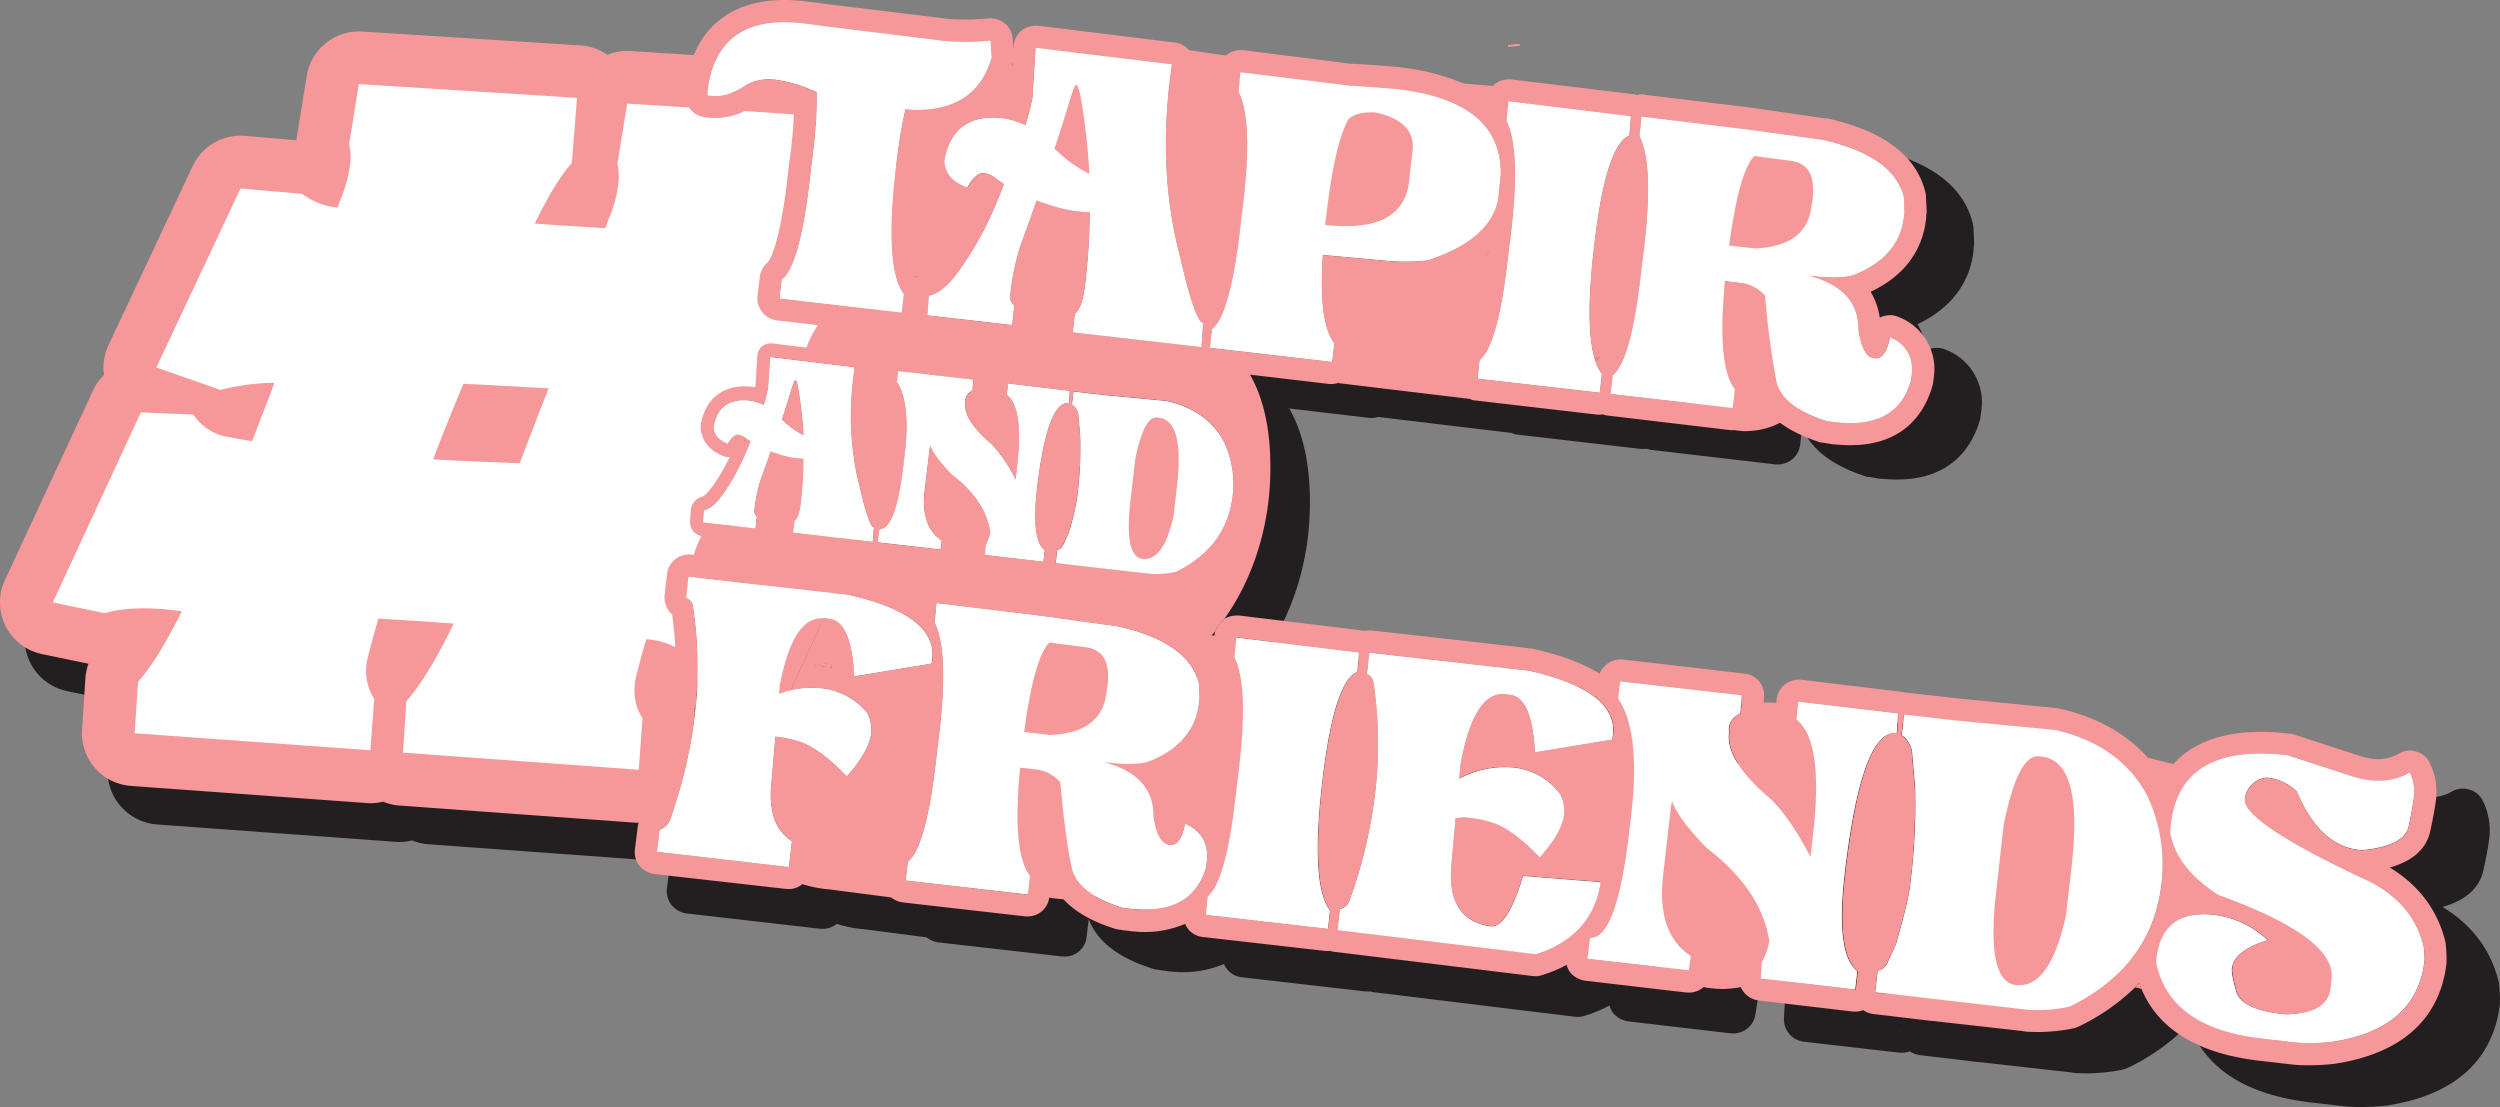 <svg xmlns="http://www.w3.org/2000/svg" viewBox="0 0 653.1 289.23"><rect x="0" y="0" width="653.1" height="289.23" fill="#808080" stroke="none"/><defs><style>.cls-1{fill:#231f20;}.cls-2{fill:#fff;}.cls-3{fill:#f69799;}</style></defs><g id="Layer_2" data-name="Layer 2"><g id="Layer_1-2" data-name="Layer 1"><path class="cls-1" d="M653.07,262.33a35.39,35.39,0,0,0-.19-5,2.34,2.34,0,0,0-.11-.78c-2-8.27-6.9-14.91-14.69-19.62,6.15-1.75,9.77-5,10.73-9.79.83-3.78,1.24-6.26,1.43-7.73a17.21,17.21,0,0,0-1.68-10.3,5.4,5.4,0,0,0-3.48-2.83,5.27,5.27,0,0,0-1.23-.25,5.64,5.64,0,0,0-3.26.71,10.83,10.83,0,0,1-6.29,1.5l-.47,0a21.73,21.73,0,0,1-3.62-.81l-17.37-5.64a5.79,5.79,0,0,0-1.15-.26c-1.1-.08-2.1-.23-3.19-.31-14.33-1-22.68,2.9-27.62,8.32a21.25,21.25,0,0,1-2.3-.54c-1.47-.35-3-.77-4.46-1.13-5.72-6.43-13.55-10.75-23.33-13-.23,0-.47-.12-.7-.14l-26.67-2.55-13-1.49-.31,0h-.16a5.24,5.24,0,0,0-1.15-.24l-26.33-3.17-.22,0a5.9,5.9,0,0,0-6.27,5.26l-.06.86c-1.15-.09-2.25-.09-3.34-.09l.09-1.41a5.74,5.74,0,0,0-5.19-6.24L435.39,182l-.24,0a5.86,5.86,0,0,0-5.9,3.8c-4.28-2.65-10.14-4.89-17.38-6.51a1.86,1.86,0,0,0-.69-.12l-1.33-.18c-3.18-.39-16.84-1.93-40.85-4.61l-.23,0a6.17,6.17,0,0,0-1.65.11c-.31,0-.53-.11-.85-.14L334,170.37l-.32,0a6.48,6.48,0,0,0-3.67.91c7.49-10.41,11.49-23.51,12.1-36.07.44-9.44-.5-20.08-5.3-28.5l21,2.47.23,0a5,5,0,0,0,2-.26q17.36,2.1,34.85,4.18h.07a2.74,2.74,0,0,0,1.39.43l32.3,3.75h.22a7.38,7.38,0,0,0,1.35-.05,4,4,0,0,0,1.3.32l32.29,3.77.24,0a5.9,5.9,0,0,0,6.24-5.18l.49-4.67c2.09,5.71,7.73,10.12,16.68,13a3.3,3.3,0,0,0,.94.15c.92.14,1.77.29,2.54.42l1.86.13c17.21,1.26,22.68-9.22,24.47-15.59a2.53,2.53,0,0,0,.14-.85l.18-1.33a14.75,14.75,0,0,0-9.17-16,5.38,5.38,0,0,0-1.92-.51,6.08,6.08,0,0,0-3.17.62,18.51,18.51,0,0,0-2.41-6.82c10.78-5.1,14-13.1,14.63-19.15l.09-1.33a4.08,4.08,0,0,0,.08-.93l-.19-3.92a6.2,6.2,0,0,0-.23-1.28c-2.51-9.58-11.19-16-25.9-19.26l-.49,0L468.79,36,441,32.69c-.08-.09-.16-.1-.31-.09a3.75,3.75,0,0,0-1.65.19,3.35,3.35,0,0,0-.86-.24l-32.36-3.9-.32,0a5.8,5.8,0,0,0-4.08,1.27,2.27,2.27,0,0,0-.43.45c-2.56-.19-5.13-.38-7.7-.65l-.07-.08-.16,0c-.07.07-.07.07-.07,0a59.89,59.89,0,0,0-16.53-4.18c-1.23-.18-3.19-.32-6-.52-1.95-.14-4.28-.32-7.1-.44L335,20.9l-.22,0a5.94,5.94,0,0,0-4.16,1.28c-.1.06-.1.06-.11.14-2.86-.36-5.64-.79-8.51-1.25-.46,0-.94-.13-1.32-.16a5.49,5.49,0,0,0-3.76-2l-36-4.43-.31,0a5.89,5.89,0,0,0-6.27,5.5l-.07.86-.17-2.9a5.82,5.82,0,0,0-2.05-4,6.31,6.31,0,0,0-3.35-1.34,3.7,3.7,0,0,0-.94,0,64.76,64.76,0,0,1-10,.2,7.48,7.48,0,0,1-1.24-.17,15.17,15.17,0,0,1-1.94-.22l-30-3.67c-1.53-.26-3.17-.46-4.57-.64-1.08-.17-2-.23-2.88-.29l-.92-.06C203.1,7,194,12.09,189.81,22.2l-16.75-1.07a14,14,0,0,0-6.12,1,13.86,13.86,0,0,0-7-2.49h-.12L102.16,16A14,14,0,0,0,87.5,27.66L84.94,43.43a9.59,9.59,0,0,0-.15,1.3L71.17,43.56l-.18,0a14,14,0,0,0-13.64,8L35.09,98.88a13.9,13.9,0,0,0-1.18,7.84,13.44,13.44,0,0,0-2.86,4.06L7.71,161a14,14,0,0,0,9.81,19.55l12.25,2.54A13.69,13.69,0,0,0,29,187l-.89,13.61A14,14,0,0,0,41,215.38l62.33,4.54a13.52,13.52,0,0,0,4.33-.37,13.75,13.75,0,0,0,4.25,1l62.31,4.53c.35,0,.7,0,1,0a5.57,5.57,0,0,0-.25,1.16l-.74,5.82a5.89,5.89,0,0,0,1.17,4.32,6.12,6.12,0,0,0,4,2.25l34.85,4h.24a5.6,5.6,0,0,0,4.08-1.28,30.79,30.79,0,0,0,7.11,1.39l16.36,2.13a6.67,6.67,0,0,0,3.11,1.32l32.23,3.67.31,0a5.7,5.7,0,0,0,6.17-5.1l.57-4.66c2.09,5.72,7.65,10.12,16.68,12.95a3.55,3.55,0,0,0,.92.23c.93.15,1.78.28,2.56.34a11.93,11.93,0,0,0,1.77.21,27.37,27.37,0,0,0,13.39-2,5.66,5.66,0,0,0,4.68,3.47L356.66,259l.3,0a4.51,4.51,0,0,0,1,0h.06a4.77,4.77,0,0,0,1.17.24l1.62.2,50.84,6.2.23,0a5.17,5.17,0,0,0,2.21-.31,33.37,33.37,0,0,0,6.38-2.67,5.83,5.83,0,0,0,.95,2,6.33,6.33,0,0,0,4,2.17l26.7,3.12.32,0a5.82,5.82,0,0,0,6.16-5l.58-3.72a6,6,0,0,0-2.63-5.82,8.56,8.56,0,0,1-2.84-2.8c4.46,0,8.92.11,13.38.12a21.2,21.2,0,0,1,1.06,3.6,12.78,12.78,0,0,1-1.31,3.11,4.83,4.83,0,0,0-.57,2.4l-.23,4.2a5.87,5.87,0,0,0,5.19,6.09L496.11,275l.32,0a5,5,0,0,0,2.44-.38,6,6,0,0,0,2.51,1l15.22,1.81.78.06,23.68,2.66a8.43,8.43,0,0,0,1.33.18,47.47,47.47,0,0,0,12.19-.92,7.75,7.75,0,0,0,1.45-.52,56.29,56.29,0,0,0,14.75-10.28c.35-.37.77-.73,1.12-1.17a6.81,6.81,0,0,0,.58,1.61c4.47,10.66,15,17.05,31.12,18.94l9.46,1.08.86.06a60.47,60.47,0,0,0,9.58-.32C645.83,285.44,651.85,272.57,653.07,262.33ZM399.16,75.14l.14-.79a1.85,1.85,0,0,0,.7.13A3,3,0,0,1,399.16,75.14ZM274.23,24.48a5.06,5.06,0,0,1-.21.6l0-.62ZM248.75,80.9h0l-.09.21s-.05,0-.08,0a3.81,3.81,0,0,1-.54-.28,1.19,1.19,0,0,1,.49,0l.29,0h.1Zm34.53,154.67a4.84,4.84,0,0,1-.47-.89c.09-.22.26-.37.34-.61a13.7,13.7,0,0,0,.28,1.66C283.35,235.73,283.36,235.67,283.28,235.57Zm43.36-60a6.08,6.08,0,0,0,1-1.1,6,6,0,0,0-.24,1.16v.08C327.19,175.67,326.88,175.56,326.64,175.54Zm1-1.16a5.64,5.64,0,0,1,1.93-2.77c.08-.07.24-.13.33-.29A19.15,19.15,0,0,1,327.66,174.38Zm168.25,94.75.38,0v.08C496.13,269.24,496,269.23,495.91,269.13Z"/><path class="cls-2" d="M222.82,122a7.3,7.3,0,0,0-1.61-2.08,6.77,6.77,0,0,0,1.81-.45,73,73,0,0,1-.78-10.25v0a87,87,0,0,1,.57-10.08c.11-.88.23-1.94.39-3.19l-22-2.68-.51,8.07a42.38,42.38,0,0,1-1.16,4.44,12.82,12.82,0,0,0-3.77-1.15q-8-.8-9.32,6.87a4,4,0,0,0,1,2.65,4.5,4.5,0,0,0,1,.87l.2.13a8.51,8.51,0,0,0,1.45.71c1-1.67,1.91-2.45,2.83-2.35a4,4,0,0,1,1.82.83l.05,0c.09-.25.19-.49.3-.73l2.44.43a4.82,4.82,0,0,0,.75.1,6.77,6.77,0,0,0,1.68-.08,5,5,0,0,1,.71-.07l.1,0a1.76,1.76,0,0,1,.34.38l.31.42-.29-.06a5.11,5.11,0,0,0-.93-.14,7.23,7.23,0,0,0-2.27.2,13.92,13.92,0,0,1-2,.37l.1.06c-.19.48-.37,1-.56,1.45s-.33.81-.5,1.2c-.39.94-.79,1.87-1.23,2.76-.24.53-.5,1-.78,1.57a50.46,50.46,0,0,1-4.76,7.74c-1.56,2-3,3.08-4.34,3.32l-.23,3.15,13.67,1.58.32-3.15a1.78,1.78,0,0,1-.61-1.82l.06-.37a37.79,37.79,0,0,1,1.64-7.61c.44-1.25.87-2.42,1.26-3.51.15-.44.3-.85.46-1.26s.3-.86.43-1.26l.41-1.17a17.68,17.68,0,0,0,1.7.6,22,22,0,0,0,5,1.16,13.46,13.46,0,0,0,1.89.13c0,.55,0,1.11,0,1.65,0,.23,0,.46,0,.69q0,.78-.06,1.56c-.08,2.13-.25,4.23-.48,6.31,0,.43-.07.84-.11,1.23q-.48,4.08-1.7,4.92l-.35,3,2.86.32,7.19.84L222.93,128A6.93,6.93,0,0,0,222.82,122Zm-18.56-12.48c.14-.41.28-.82.41-1.22q.95-2.88,1.66-5.22c.75-2.59,1.25-3.89,1.48-3.87s.35.64.66,1.85c.59,3.56,1,6.88,1.26,10,.07.88.14,1.74.18,2.58A21.31,21.31,0,0,1,204.26,109.56Zm-.53,43.77q-9.37-1-23.81-2.68l-.63,5.48A3.25,3.25,0,0,1,181,158a104.14,104.14,0,0,1,1.22,13.19c.06,2.33,0,4.68,0,7l10.95,2.13c.26.05.54.08.82.11a6.91,6.91,0,0,0,6.76-4l10.22-22.29C208.86,153.92,206.45,153.64,203.73,153.33ZM234.64,97l-.35,2.73,0,0,1.25-2.67Zm4.93-24.67-.29,0a1.1,1.1,0,0,0-.47,0,3.23,3.23,0,0,0,.53.27s0,0,.08,0l.08-.2h0l.15-.11ZM185.21,21.53c-.12.55-.21,1.12-.29,1.7l-.07.66,0,1a7.71,7.71,0,0,0,.86.14c2.94.35,6-.63,9.28-2.88ZM235.67,80.6v0l.45-3.82q-3.33-4.33-3.22-17c0-2.22.13-4.63.31-7.23l-.5-.19a6.4,6.4,0,0,0-1.87-.41,6.91,6.91,0,0,0-2.58.31,39.88,39.88,0,0,1-4.55,1.12c.33-.42.64-.8,1-1.17a6.8,6.8,0,0,0,1.69-4l1.34-17a6.89,6.89,0,0,0-6.36-7.42l-10-.62c.64.25,1.3.53,2,.83,0,1.83,0,3.88-.1,6.19-.15,2.77-.42,5.86-.82,9.32-.15,1.26-.31,2.56-.49,3.9l-.37,3.19Q209,69.37,204.22,73.09L203.66,78l31.56,3.63.34,0Zm6.94-3.31-.36,5.09.19,0,3-6.34A7.47,7.47,0,0,1,242.61,77.29Z"/><path class="cls-3" d="M195.41,114.81l-.57-.42c-.13.33-.26.65-.41,1,.57,0,1.08-.07,1.59-.14C195.84,115.12,195.64,115,195.41,114.81Zm-14.82,87.33,1-13.43a11.76,11.76,0,0,0,0-2.14A127,127,0,0,1,176,211.43,13.73,13.73,0,0,0,180.59,202.14ZM235.67,80.6l-.45,1,.34,0Zm-11.11,46.49a61.67,61.67,0,0,1-1.54-7.58,73,73,0,0,1-.78-10.25l-1.78,3.84-10.73-2c.07.88.14,1.74.18,2.58a21.31,21.31,0,0,1-5.65-4.07c.14-.41.28-.82.41-1.22a6.81,6.81,0,0,0-3.45-1.17,10.57,10.57,0,0,0-2.39.14q-4.8-.89-8-1.32l-.66,1.55-2.68,6.62a4.5,4.5,0,0,0,1,.87l.2.13a8.51,8.51,0,0,0,1.45.71c1-1.67,1.91-2.45,2.83-2.35a4,4,0,0,1,1.82.83l.05,0c-.13.33-.26.65-.41,1,.57,0,1.08-.07,1.59-.14l.1.06c-.19.48-.37,1-.56,1.45s-.33.81-.5,1.2c-.39.94-.79,1.87-1.23,2.76-.24.53-.5,1-.78,1.57a24.42,24.42,0,0,0,6.69-.73l.32.06c.15-.44.3-.85.46-1.26s.3-.86.43-1.26l.41-1.17a17.68,17.68,0,0,0,1.7.6,22,22,0,0,0,5,1.16,13.46,13.46,0,0,0,1.89.13c0,.55,0,1.11,0,1.65,0,.23,0,.46,0,.69q0,.78-.06,1.56l6.8,1.45-6.58,14.36,7.19.84,7.21.82,2.48-5.4A68.26,68.26,0,0,1,224.56,127.09Zm-13.63,27c-2.07-.22-4.48-.5-7.2-.81l-9.29,20.22-12.23-2.38c.06,2.33,0,4.68,0,7s-.26,4.61-.49,6.92l10.12,2a15.71,15.71,0,0,0,1.64.22,13.81,13.81,0,0,0,13-6.94c.19-.34.39-.71.55-1.07l8.18-17.8,3-6.54Zm24.64-57.07-.93-.11-.35,2.73,0,0h0q2.43,3.7,2.55,10.82l5.94-12.69Zm4-24.78-.06.11.15-.11ZM257,60.2a83.71,83.71,0,0,1-7.31,11.7,19.55,19.55,0,0,1-4.22,4.17,7.47,7.47,0,0,1-2.81,1.22l-.36,5.09.19,0,7.23.82,6.41-13.7A13.81,13.81,0,0,0,257,60.2Zm-23.74-7.65q.22-3.31.63-7c-.11,0-.23-.06-.34-.09l1.08-13.63a13.81,13.81,0,0,0-12.74-14.84.33.33,0,0,0-.14,0l-34.21-2.17a22.59,22.59,0,0,0-2.28,6.76c-.12.55-.21,1.12-.29,1.7l-.07.66,0,1a7.71,7.71,0,0,0,.86.14c2.94.35,6-.63,9.28-2.88h0a12,12,0,0,1,7.79-1.33,34,34,0,0,1,8.61,2.39h0c.64.25,1.3.53,2,.83,0,1.83,0,3.88-.1,6.19l7.57.48-1.35,17c-2.67,3-5.56,7.67-8.68,13.85q12-.33,19.53-2.69l2.56,1C232.92,57.56,233,55.15,233.21,52.55Zm-37.8,62.26-.57-.42c-.13.33-.26.65-.41,1,.57,0,1.08-.07,1.59-.14C195.84,115.12,195.64,115,195.41,114.81Zm0,0-.57-.42c-.13.33-.26.65-.41,1,.57,0,1.08-.07,1.59-.14C195.84,115.12,195.64,115,195.41,114.81Z"/><path class="cls-3" d="M639.12,251.71a34.55,34.55,0,0,0-.19-4.9,2.55,2.55,0,0,0-.1-.77c-2-8.18-6.83-14.74-14.52-19.4,6.07-1.73,9.64-4.94,10.6-9.67.82-3.73,1.22-6.19,1.41-7.64a17,17,0,0,0-1.66-10.19,5.38,5.38,0,0,0-3.44-2.79,6.35,6.35,0,0,0-1.21-.25,5.54,5.54,0,0,0-3.22.7,10.62,10.62,0,0,1-6.22,1.49l-.47,0a21.14,21.14,0,0,1-3.57-.8l-17.16-5.58a5.92,5.92,0,0,0-1.15-.25c-1.08-.07-2.07-.23-3.15-.31-14.16-1-22.42,2.87-27.3,8.23-.76-.13-1.51-.33-2.28-.54-1.44-.35-3-.76-4.4-1.11-5.65-6.36-13.39-10.63-23.05-12.81-.24,0-.47-.12-.7-.13L511,182.41l-12.88-1.47-.3,0h-.17a4.57,4.57,0,0,0-1.13-.24l-26-3.13-.23,0a5.79,5.79,0,0,0-6.18,5.2l-.06.84c-1.15-.08-2.23-.08-3.31-.09l.1-1.39a5.68,5.68,0,0,0-5.13-6.16L424,172.29l-.24,0A5.83,5.83,0,0,0,417.9,176c-4.22-2.63-10-4.84-17.17-6.44a2.08,2.08,0,0,0-.68-.12l-1.31-.17c-3.15-.39-16.65-1.92-40.37-4.57h-.23a6.09,6.09,0,0,0-1.64.1c-.3,0-.53-.11-.84-.13l-31.9-3.87-.31,0a6.32,6.32,0,0,0-3.62.89c7.39-10.29,11.35-23.24,11.95-35.65.44-9.33-.48-19.84-5.23-28.17l20.72,2.45.23,0a5.07,5.07,0,0,0,1.95-.26q17.16,2.08,34.45,4.14H384a2.82,2.82,0,0,0,1.37.41l31.92,3.71.22,0a8,8,0,0,0,1.33-.06,3.76,3.76,0,0,0,1.29.32L452,112.36h.23a5.83,5.83,0,0,0,6.17-5.12l.49-4.61c2.07,5.65,7.63,10,16.48,12.88a3.6,3.6,0,0,0,.92.14l2.52.42,1.84.13c17,1.24,22.41-9.11,24.18-15.41A2.81,2.81,0,0,0,505,100l.17-1.31a14.58,14.58,0,0,0-9.07-15.83,5.66,5.66,0,0,0-1.89-.51,6.17,6.17,0,0,0-3.14.62,18.36,18.36,0,0,0-2.38-6.75c10.66-5,13.79-12.94,14.46-18.91l.09-1.32a3.51,3.51,0,0,0,.08-.92l-.19-3.88a5.62,5.62,0,0,0-.22-1.26c-2.48-9.46-11.07-15.82-25.61-19l-.47,0L457,28.06l-27.45-3.31a.41.41,0,0,0-.31-.1,4,4,0,0,0-1.63.19,3.76,3.76,0,0,0-.84-.23l-32-3.86-.32,0a5.74,5.74,0,0,0-4,1.25,3,3,0,0,0-.43.44c-2.53-.19-5.07-.37-7.6-.64l-.07-.08-.16,0c-.07.08-.07.08-.07,0a59.06,59.06,0,0,0-16.34-4.13c-1.22-.17-3.14-.31-5.92-.51-1.92-.14-4.23-.31-7-.43L324.75,13.1l-.22,0a5.94,5.94,0,0,0-4.12,1.26c-.08.06-.08.06-.09.14-2.83-.36-5.59-.79-8.42-1.23-.46,0-.93-.14-1.3-.17a5.52,5.52,0,0,0-3.73-2L271.28,6.73l-.3,0A6.06,6.06,0,0,0,266.85,8a6,6,0,0,0-2.07,4.1l-.07.85-.17-2.88a5.75,5.75,0,0,0-2-3.94,6.25,6.25,0,0,0-3.31-1.33,4.13,4.13,0,0,0-.93,0,63.21,63.21,0,0,1-9.92.2,8.48,8.48,0,0,1-1.23-.16,14.93,14.93,0,0,1-1.91-.22L215.52,1C214,.79,212.39.59,211,.42c-1.08-.16-2-.23-2.85-.28l-.92-.08c-12.85-.68-21.85,4.33-26,14.32l-16.56-1.06a13.71,13.71,0,0,0-6,1,13.84,13.84,0,0,0-6.92-2.46h-.12l-57-3.62A13.79,13.79,0,0,0,80.15,19.77L77.61,35.36a11.33,11.33,0,0,0-.15,1.29L64,35.49l-.18,0a13.81,13.81,0,0,0-13.49,7.9l-22,46.8a13.82,13.82,0,0,0-1.16,7.75,13.38,13.38,0,0,0-2.83,4L1.28,151.56A13.8,13.8,0,0,0,11,170.88l12.11,2.51a13.76,13.76,0,0,0-.8,3.83l-.88,13.45a13.79,13.79,0,0,0,12.76,14.64l61.6,4.48a13.24,13.24,0,0,0,4.28-.36,13.64,13.64,0,0,0,4.2,1l61.58,4.48c.35,0,.69.05,1,0a4.91,4.91,0,0,0-.25,1.15l-.73,5.76A5.87,5.87,0,0,0,167,226.1a6.07,6.07,0,0,0,3.94,2.23l34.45,3.9h.24a5.54,5.54,0,0,0,4-1.26,30.52,30.52,0,0,0,7,1.37l16.16,2.1a6.5,6.5,0,0,0,3.08,1.31l31.85,3.63.31,0a5.64,5.64,0,0,0,6.09-5l.57-4.6c2.07,5.65,7.55,10,16.48,12.81a4,4,0,0,0,.91.22c.92.15,1.77.28,2.54.33a12.6,12.6,0,0,0,1.75.21,26.9,26.9,0,0,0,13.23-2,5.57,5.57,0,0,0,4.62,3.43l31.84,3.63.31,0a3.83,3.83,0,0,0,1,0h.06a6,6,0,0,0,1.15.24l1.61.2L400.55,255l.23,0a5.09,5.09,0,0,0,2.19-.3,34.13,34.13,0,0,0,6.3-2.64,5.93,5.93,0,0,0,.94,2,6.27,6.27,0,0,0,3.94,2.14l26.4,3.09.31,0a5.75,5.75,0,0,0,6.09-5l.57-3.68a5.9,5.9,0,0,0-2.59-5.75,8.32,8.32,0,0,1-2.82-2.76c4.41,0,8.82.1,13.22.11a21.45,21.45,0,0,1,1.06,3.56,12.64,12.64,0,0,1-1.3,3.07,5,5,0,0,0-.57,2.37l-.23,4.15a5.84,5.84,0,0,0,5.14,6L484,264.25l.31,0a5,5,0,0,0,2.42-.37,6,6,0,0,0,2.48,1l15,1.78.77.06,23.41,2.63a8.24,8.24,0,0,0,1.3.18,46.78,46.78,0,0,0,12.06-.9,8.63,8.63,0,0,0,1.43-.53,55.77,55.77,0,0,0,14.59-10.15c.33-.36.75-.72,1.1-1.16a6.42,6.42,0,0,0,.57,1.58c4.42,10.55,14.79,16.87,30.75,18.73l9.36,1.07.85.06a59,59,0,0,0,9.46-.32C632,274.55,637.92,261.83,639.12,251.71ZM319.41,162.05c.08-.07.24-.13.33-.29a19.26,19.26,0,0,1-2.23,3A5.45,5.45,0,0,1,319.41,162.05Zm-1.91,2.8a6.58,6.58,0,0,0-.23,1.14v.08c-.22,0-.53-.12-.76-.13A6.6,6.6,0,0,0,317.5,164.85ZM322.06,129l-.06.47q-1.53,13.35-14.84,19.9a23.87,23.87,0,0,1-7.17.45l-14.91-1.72v0l-9.29-1.09.39-3.4a2.39,2.39,0,0,0,1.66-1.49l1.33-2.95a69.51,69.51,0,0,0,2.23-9.25,101.77,101.77,0,0,0,.79-16.12c-.22-2.35-.38-4.29-.51-5.82a3.89,3.89,0,0,0-1.64-2.39l.39-3.35,8,.92,16.31,1.56c7,1.56,11.93,5,14.88,10.49A25.75,25.75,0,0,1,322.06,129Zm-63.36,9.88q-1.26-8.28-10.16-15.09c-3.07-3.18-4.9-5.67-5.53-7.51l-.15.66-1.36,11.86q-.84,9,4.55,12.48l-.35,2.29-16.36-1.88.42-3.38q4.37.18,6.36-17.36l.32-2.77a57.45,57.45,0,0,0,.43-7.64h0q-.12-7.12-2.55-10.82h0l0,0,.35-2.73.93.11,7.24.81,11.43,1.3-.21,2.88a3.12,3.12,0,0,0-1.88,2.33,3.69,3.69,0,0,0,0,.74l0,.2Q251.62,109.8,259,116a38.54,38.54,0,0,1,6.34,9.29l.42-3.72q1.71-15-2.69-18.45l.31-2.93,16.07,1.91-.2,3.16q-5.7-.66-8.41,22.92c-1,8.55-.29,13.74,2.08,15.57l-.34,2.94L257.34,145l.13-2.59A11.12,11.12,0,0,0,258.7,138.92Zm-49.44-7.68c0-.39.07-.8.11-1.23.23-2.08.4-4.18.48-6.31q0-.78.06-1.56c0-.23,0-.46,0-.69,0-.54,0-1.1,0-1.65a13.46,13.46,0,0,1-1.89-.13,22,22,0,0,1-5-1.16,17.68,17.68,0,0,1-1.7-.6l-.41,1.17c-.13.4-.29.82-.43,1.26s-.31.82-.46,1.26c-.39,1.09-.82,2.26-1.26,3.51a37.79,37.79,0,0,0-1.64,7.61l-.06.37a1.78,1.78,0,0,0,.61,1.82l-.32,3.15-13.67-1.58.23-3.15c1.34-.24,2.78-1.35,4.34-3.32a50.46,50.46,0,0,0,4.76-7.74c.28-.52.54-1,.78-1.57.44-.89.84-1.82,1.23-2.76.17-.39.34-.79.5-1.2s.37-1,.56-1.45l-.1-.06c-.51.07-1,.11-1.59.14.15-.33.28-.65.41-1l-.05,0a4,4,0,0,0-1.82-.83c-.92-.1-1.86.68-2.83,2.35a8.51,8.51,0,0,1-1.45-.71l-.2-.13a4.5,4.5,0,0,1-1-.87,4,4,0,0,1-1-2.65q1.36-7.67,9.32-6.87a12.82,12.82,0,0,1,3.77,1.15,42.38,42.38,0,0,0,1.16-4.44l.51-8.07,22,2.68c-.16,1.25-.28,2.31-.39,3.19a87,87,0,0,0-.57,10.08v0a73,73,0,0,0,.78,10.25,61.67,61.67,0,0,0,1.54,7.58,68.26,68.26,0,0,0,2.39,8.68q.75,1.89,1.32,1.95l-.29,3.86-3.51-.41-7.21-.82-7.19-.84-2.86-.32.35-3Q208.78,135.32,209.26,131.24Zm-24.63-9.94,1.45-3.61a11.77,11.77,0,0,0,2.82,1.52,4.29,4.29,0,0,0,1,.22,1.85,1.85,0,0,0,.62,0c-.45.9-.9,1.77-1.37,2.62C187.71,121.86,186.21,121.62,184.63,121.3Zm54.18-49a1.1,1.1,0,0,1,.47,0l.29,0h.09l-.15.11h0l-.08.2s-.06,0-.08,0A3.23,3.23,0,0,1,238.81,72.31ZM388.17,66.7l.14-.78a1.77,1.77,0,0,0,.69.13A3.1,3.1,0,0,1,388.17,66.7Zm68.05-32.91L476,36.52q18.47,4,21.31,14.89l.19,3.93-.15,1.3q-1.17,10.23-12.59,15c-2.17.92-5.88,1.09-11.12.48L472.54,72q13.08,3.47,12.93,14.14c.68,4.71,2.06,7.21,4.16,7.48l.12,0c1.93.22,3.26-1.62,4-5.55Q500.21,91,499.4,98l-.14,1.27q-3.54,12.89-19.75,11l-2.32-.31c-7.77-2.51-12.12-6-13.1-10.41a206.36,206.36,0,0,1-2.95-22.31A9.68,9.68,0,0,0,455,73.93l-4.31-.49q-2.18,22.1,2.57,28.29l-.55,4.85-31.9-3.68.56-4.84q4.74-3.75,7.36-26.46l.36-3.2c.2-1.41.38-2.75.52-4.08Q432,42.89,428.33,35.6l.51-5.14ZM426,30.36h0l0,.55-.36,4.45Q419.47,38,416.4,64.49q-2.34,20.55.16,29.19a10.4,10.4,0,0,0,1.32-.29l-.17.13a2.41,2.41,0,0,1-.24.21c-.07.08-.16.15-.23.23a4.31,4.31,0,0,0-.43.5,10.91,10.91,0,0,0,1.65,3.26l-.55,4.86L386,98.91l.55-4.85q4.76-3.74,7.38-26.47l.35-3.18c.2-1.42.38-2.77.52-4.09q2.46-21.42-1.25-28.73l.51-5.13Zm-73.59-8c6.42.41,10.62.73,12.63.95q27.18,3.14,27,22.23l-.76,6.61Q389.13,62.69,373,68a52.93,52.93,0,0,1-10.3.18l-17.13-1.56q-1.2,17.65,3,23.1L348,94.54l-31.88-3.67.55-4.85q4.75-3.73,7.37-26.47l.36-3.19c.2-1.37.36-2.72.52-4q2.4-21-1.3-28.33l.49-5.13Zm-87.75-5.72a3.59,3.59,0,0,1-.21.59l0-.61Zm-2.9,14.24a21.06,21.06,0,0,1,6.12,1.84,67.35,67.35,0,0,0,1.85-7.16l.82-13.06,35.57,4.32c-.27,2-.49,3.75-.65,5.16q-2.78,24.21,2.82,45.2,3.82,17,6,17.22l-.44,6.22-33.6-3.86.56-4.89c1.32-.92,2.24-3.56,2.73-8,.08-.63.14-1.3.19-2a146.46,146.46,0,0,0,.94-16.5,25.75,25.75,0,0,1-3.06-.21,37.06,37.06,0,0,1-8.07-1.9,27.94,27.94,0,0,1-2.77-.95Q269.08,57.2,266.63,64A63,63,0,0,0,264,76.28l-.06.63a2.86,2.86,0,0,0,1,2.94l-.54,5.07-14.68-1.69-7.23-.82-.19,0,.36-5.09a7.47,7.47,0,0,0,2.81-1.22,19.55,19.55,0,0,0,4.22-4.17A83.71,83.71,0,0,0,257,60.2a108.6,108.6,0,0,0,5.36-12.11c-.54-.34-1.26-.83-2.15-1.52a6.52,6.52,0,0,0-2.93-1.34c-1.51-.17-3,1.1-4.58,3.79-3.88-1.47-5.85-3.82-5.94-7C248.19,33.71,253.2,30,261.79,30.87Zm-74.3-16.1q5.17-9.69,19.45-8.91c1,0,2.11.15,3.42.3s2.82.36,4.49.61l29.49,3.62c.71.1,1.43.21,2.15.29a63,63,0,0,0,12.25-.09L259.1,15Q255,29.13,238.56,28.61l-2-.18A137.06,137.06,0,0,0,234,44c-.07.52-.12,1-.18,1.53q-.41,3.73-.63,7c-.18,2.6-.29,5-.31,7.23q-.12,12.63,3.22,17l-.45,3.82v0l-.11,1-.34,0L203.66,78l.56-4.86q4.75-3.72,7.37-26.46l.37-3.19c.18-1.34.34-2.64.49-3.9.4-3.46.67-6.55.82-9.32.12-2.31.15-4.36.1-6.19-.69-.3-1.35-.58-2-.83h0a34,34,0,0,0-8.61-2.39A12,12,0,0,0,195,22.14h0c-3.26,2.25-6.34,3.23-9.28,2.88a7.71,7.71,0,0,1-.86-.14l0-1,.07-.66c.08-.58.17-1.15.29-1.7A22.59,22.59,0,0,1,187.49,14.77Zm29.25,146.9-1.25-.14-.33,0L207,179.3c-.16.36-.36.73-.55,1.07a23,23,0,0,1,8.37-.53,18,18,0,0,1,11.74,6.39,9.21,9.21,0,0,1,1,5.41q-.54,4.62-6.33,11.15-6.47-6.79-11.55-8.8a28.3,28.3,0,0,0-6-1.46l-1.12-.13-1,11.77q-1.31,11.36,5.32,15.58l-.79,6.74-34.45-4,.71-5.75a4.32,4.32,0,0,0,2.75-2.59c.32-.92.63-1.84.92-2.74v0a127,127,0,0,0,5.53-24.86l0-.1a11.55,11.55,0,0,0-.2-1.42l.35.06c.23-2.31.39-4.63.49-6.92s.09-4.69,0-7A104.14,104.14,0,0,0,181,158a3.25,3.25,0,0,0-1.7-1.85l.63-5.48q14.43,1.64,23.81,2.68c2.72.31,5.13.59,7.2.81l7.22.82c.95.12,1.68.2,2.16.25l1.31.14q23.24,5.33,21.93,16.73l-.15,1.25-20.17,3.32C222.71,167.11,220.56,162.1,216.74,161.67Zm.49,12.67c-.53-.11-1.15-.16-1.76-.27l-1.32-.1a10,10,0,0,0-1.45,0,20.94,20.94,0,0,1,4.38-.77C217.13,173.57,217.18,174,217.23,174.34Zm56.42,50.92a4.58,4.58,0,0,1-.48-.88c.09-.22.26-.36.35-.6a11.45,11.45,0,0,0,.27,1.64C273.71,225.42,273.72,225.35,273.65,225.26ZM310,234.49l-.05,0a1.24,1.24,0,0,1-.32.23q-4.35,3.12-11.63,2.82h-.18a6,6,0,0,1-.94,0,10.4,10.4,0,0,1-1.16-.12.22.22,0,0,1-.12,0,1.23,1.23,0,0,1-.27,0c-.71-.08-1.48-.19-2.33-.32q-11.62-3.73-13.08-10.39t-3-22.31a9.66,9.66,0,0,0-6.15-3.34l-4.32-.49q-2.19,22.08,2.57,28.28l-.56,4.84L236.62,230l.55-4.85q4.76-3.74,7.37-26.47l.37-3.19c.19-1.4.35-2.76.51-4.07q2.46-21.43-1.24-28.74l.48-5.13,27.39,3.33q11.47,1.6,19.81,2.74,18.47,4,21.32,14.88l.19,3.93-.15,1.3q-1.19,10.25-12.6,15-3.27,1.4-11.12.48l-1.13-.11q13.06,3.43,12.95,14.13,1,7.08,4.14,7.49h.14c1.91.22,3.25-1.62,4-5.54,4.3,1.91,6.18,5.24,5.64,9.93l-.14,1.26A14.89,14.89,0,0,1,310,234.49ZM315,239l.56-4.86q4.75-3.72,7.36-26.47l.37-3.18c.2-1.41.37-2.77.51-4.09q2.48-21.42-1.24-28.72l.5-5.14,32,3.9-.39,5q-6.18,2.67-9.23,29.11-3,26.6,2.05,33.24l-.55,4.85Zm86.26,10.23-50.28-6.11-1.56-.17.63-5.49a3.51,3.51,0,0,0,2.4-1.9,126.67,126.67,0,0,0,6.8-28.26,109.63,109.63,0,0,0-.48-29.56,3.24,3.24,0,0,0-1.66-1.78l.63-5.48,40.4,4.56,1.31.14q11.5,2.63,17,6.75l.61.05,0,.4q5,4.07,4.35,9.53l-.13,1.26L401,196.51q-.75-14.34-6.47-15l-1.25-.13q-8.23-.94-11.79,18.31l-.35,3.73a25,25,0,0,1,14.49-2.94,17.58,17.58,0,0,1,11.91,6.88,9.2,9.2,0,0,1,1,5.41c-.35,3.07-2.47,6.79-6.33,11.14q-6.45-6.79-11.55-8.79a27.87,27.87,0,0,0-6.07-1.47,13.07,13.07,0,0,0-4.37,0l-1,11.21q-1.77,15.41,10.23,17.11,4.4.18,8.43-13.19l20.26,1.6Q416,244.53,401.22,249.25Zm83,9.29c-.17,0-.32,0-.39-.11l.38,0-24.1-2.79.2-4.15a18,18,0,0,0,2-5.6q-2.05-13.41-16.45-24.42-7.44-7.68-8.94-12.14l-.25,1.07-2.21,19.17q-1.35,14.56,7.37,20.2l-.56,3.72-26.46-3,.68-5.48q7,.3,10.28-28.08l.51-4.5q2.44-21.1-3.47-29.94l.57-4.44,31.7,3.6-.35,4.64c-1.84,1-2.85,2.27-3,3.8a6.74,6.74,0,0,0,0,1.19l0,.31q-.86,7.22,11.07,17.29,5.22,5.28,10.24,15l.7-6q2.77-24.31-4.36-29.87l.5-4.7,26,3.07-.32,5.11q-9.21-1.06-13.59,37.08-2.38,20.75,3.34,25.18l-.54,4.77-.52,0Zm56.49,4.37a38.29,38.29,0,0,1-11.6.72L505,260.85v0L493,259.48c-.86,0-1.77-.05-2.63,0a.15.15,0,0,0,.06-.1.14.14,0,0,0,0-.06.2.2,0,0,0,0-.1l-.58-.08.63-5.48a3.87,3.87,0,0,0,2.69-2.42l2.14-4.76q3.19-11.1,3.63-15a163.07,163.07,0,0,0,1.28-26.07q-.54-5.71-.82-9.44c-.71-2-1.6-3.33-2.66-3.85l.62-5.43,13,1.49,26.38,2.54q16.91,3.75,24,17A41.66,41.66,0,0,1,564.76,230l-.09.76Q562.18,252.31,540.67,262.91Zm68.72,9.22a50.61,50.61,0,0,1-9.13.27l-9.35-1.08q-22.7-2.61-27.08-17.86a5.48,5.48,0,0,1-.44-3c1-8.67,6-12.48,15.12-11.43a24.56,24.56,0,0,1,13.89,6.57c-5.85,1.8-9,4.29-9.32,7.43-.12,1,.26,3,1.17,6.1s4.88,5,12,5.8l.73.07c7.41-.11,11.37-2.37,11.88-6.73l.28-2.57q1.26-10.77-29.48-21.86-11-7-12.68-16.39c.06-.75.12-1.47.21-2.16q2.42-21.17,30.36-18L614.92,203a25.66,25.66,0,0,0,4.49.93,16.77,16.77,0,0,0,10.15-2,11.35,11.35,0,0,1,1,6.76c-.14,1.25-.58,3.63-1.3,7.15s-4.82,5.62-12.31,6.31l-.8-.1q-10.15-1.17-16.06-15.19a12.94,12.94,0,0,0-7.9-3.68,6.35,6.35,0,0,0-5.73,5.53q-.72,6.15,32.73,21.74,11.32,5.85,14,16.94a23.72,23.72,0,0,1,.17,3.67Q631.3,268.82,609.39,272.13Z"/><path class="cls-3" d="M559.47,258.37a12.81,12.81,0,0,0-1.67-.43c.34-.36.75-.72,1.1-1.16A6.48,6.48,0,0,0,559.47,258.37Z"/><path class="cls-3" d="M396.93,11.46l.1.53c-1,0-2,.12-3,.21l-.07-.38Z"/><path class="cls-3" d="M237,37c0,.24,0,.47-.05.63l-.1-.6Z"/><path class="cls-3" d="M393.94,11.82l.07.38c1-.09,2-.19,3-.21l-.1-.53Z"/><path class="cls-3" d="M484.18,258.54c-.17,0-.32,0-.39-.11l.38,0Z"/><path class="cls-3" d="M490.45,259.3a.2.2,0,0,0,0-.1v-.05l2.53.33c-.86,0-1.77-.05-2.63,0a.15.15,0,0,0,.06-.1A.14.14,0,0,0,490.45,259.3Z"/><path class="cls-3" d="M204.45,180.92c-.32.13-.56.19-.88.33l0-.47A3.15,3.15,0,0,0,204.45,180.92Z"/><path class="cls-3" d="M217.23,174.34c-.53-.11-1.15-.16-1.76-.27l-1.32-.1a10,10,0,0,0-1.45,0,20.94,20.94,0,0,1,4.38-.77C217.13,173.57,217.18,174,217.23,174.34Z"/><path class="cls-3" d="M204.45,180.92c-.32.13-.56.19-.88.33l0-.47A3.15,3.15,0,0,0,204.45,180.92Z"/><path class="cls-3" d="M217.23,174.34c-.53-.11-1.15-.16-1.76-.27l-1.32-.1a10,10,0,0,0-1.45,0,20.94,20.94,0,0,1,4.38-.77C217.13,173.57,217.18,174,217.23,174.34Z"/><path class="cls-3" d="M417,182.45a1.14,1.14,0,0,1-.15-.17s0,0,0,0l0,0a.64.64,0,0,0-.17-.16.84.84,0,0,0-.21-.13l.61.05,0,.4Z"/><path class="cls-3" d="M450.47,228.77"/><path class="cls-3" d="M450.47,258.36a33,33,0,0,0,20.92-8.66,22.12,22.12,0,0,0,6.12-9.53,22.32,22.32,0,0,0,2.55-11.4L479,220.9a29.46,29.46,0,0,0-7.61-13.05l-6-4.63a29.43,29.43,0,0,0-14.93-4,33,33,0,0,0-20.93,8.67,22.16,22.16,0,0,0-6.11,9.52,22.16,22.16,0,0,0-2.55,11.4l1.05,7.87a29.74,29.74,0,0,0,7.61,13.06l6,4.62a29.39,29.39,0,0,0,14.94,4Z"/><path class="cls-3" d="M279.43,205.4"/><path class="cls-3" d="M279.43,235a22.12,22.12,0,0,0,11.4-2.55,26.55,26.55,0,0,0,15.65-15.64A22.32,22.32,0,0,0,309,205.4L308,197.53a29.56,29.56,0,0,0-7.61-13.05l-6-4.63a29.49,29.49,0,0,0-14.94-4,22.37,22.37,0,0,0-11.4,2.55A26.64,26.64,0,0,0,252.39,194a22.37,22.37,0,0,0-2.55,11.4l1.06,7.87a29.55,29.55,0,0,0,7.61,13.06l6,4.62a29.33,29.33,0,0,0,14.93,4Z"/><path class="cls-3" d="M239.66,72.29l-.15.11h0l-.08.2s-.06,0-.08,0a3.23,3.23,0,0,1-.53-.27,1.1,1.1,0,0,1,.47,0l.29,0Z"/><path class="cls-3" d="M456.23,93.32"/><path class="cls-3" d="M456.23,112.62A19.93,19.93,0,0,0,469.87,107a14.52,14.52,0,0,0,4-6.21,14.53,14.53,0,0,0,1.66-7.44c-.22-5-1.86-10.16-5.65-13.64a19.29,19.29,0,0,0-27.28,0,14.34,14.34,0,0,0-4,6.21,14.41,14.41,0,0,0-1.66,7.43c.22,5,1.86,10.17,5.65,13.65a20.05,20.05,0,0,0,13.64,5.65Z"/><path class="cls-3" d="M389,66.05a3.1,3.1,0,0,1-.83.65l.14-.78A1.77,1.77,0,0,0,389,66.05Z"/><path class="cls-3" d="M217.08,173.17a20.94,20.94,0,0,0-4.38.77,10,10,0,0,1,1.45,0l1.32.1c.61.11,1.23.16,1.76.27C217.18,174,217.13,173.57,217.08,173.17ZM239.57,72.29l-.29,0a1.1,1.1,0,0,0-.47,0,3.23,3.23,0,0,0,.53.27s0,0,.08,0l.08-.2h0l.15-.11ZM319.78,89l0,.31.39,0A1.49,1.49,0,0,1,319.78,89Zm-.37,73.1a5.45,5.45,0,0,0-1.9,2.73,19.26,19.26,0,0,0,2.23-3C319.65,161.92,319.49,162,319.41,162.05Z"/><path class="cls-3" d="M239.66,72.29l-.15.11h0l-.08.2s-.06,0-.08,0a3.23,3.23,0,0,1-.53-.27,1.1,1.1,0,0,1,.47,0l.29,0Z"/><path class="cls-3" d="M320.14,89.29l-.38,0,0-.3A1.69,1.69,0,0,0,320.14,89.29Z"/><path class="cls-3" d="M389,66.05a3.1,3.1,0,0,1-.83.65l.14-.78A1.77,1.77,0,0,0,389,66.05Z"/><path class="cls-3" d="M264.53,16.61l0,.61a3.59,3.59,0,0,0,.21-.59Zm-25,55.68-.29,0a1.1,1.1,0,0,0-.47,0,3.23,3.23,0,0,0,.53.27s0,0,.08,0l.08-.2h0l.15-.11Z"/><path class="cls-3" d="M319.78,89l0,.31.39,0A1.49,1.49,0,0,1,319.78,89Z"/><path class="cls-3" d="M388.31,65.92l-.14.78a3.1,3.1,0,0,0,.83-.65A1.77,1.77,0,0,1,388.31,65.92Z"/><path class="cls-3" d="M426,30.37,423,30l0,.37c1,.16,2,.31,3,.54Z"/><path class="cls-3" d="M388.31,65.92l-.14.78a3.1,3.1,0,0,0,.83-.65A1.77,1.77,0,0,1,388.31,65.92Zm28.25,27.76h0a3,3,0,0,0,.2.6c0,.07,0,.13.05.19a0,0,0,0,1,0,0,4.31,4.31,0,0,1,.43-.5c.07-.08.16-.15.23-.23a2.41,2.41,0,0,0,.24-.21l.17-.13A10.4,10.4,0,0,1,416.56,93.68Z"/><path class="cls-3" d="M204.12,180.9a2.19,2.19,0,0,1-.51-.12h0l0,.47c.16-.07.3-.11.44-.16l.41-.17s0,0,0,0Z"/><path class="cls-3" d="M319.41,162.05a5.45,5.45,0,0,0-1.9,2.73,19.26,19.26,0,0,0,2.23-3C319.65,161.92,319.49,162,319.41,162.05Zm-9.77,72.57v.15l.32-.23.05,0a2,2,0,0,0,.28-.29A3.48,3.48,0,0,1,309.64,234.62Z"/><path class="cls-3" d="M417,182.4l0-.4-.61-.05a.84.84,0,0,1,.21.13.64.64,0,0,1,.17.16l0,0s0,0,0,0a1.14,1.14,0,0,0,.15.17Z"/><path class="cls-3" d="M484.17,258.47l-.38,0c.07.09.22.1.39.11Z"/><path class="cls-3" d="M490.43,259.36a.15.15,0,0,1-.06.1c.86,0,1.77.05,2.63,0l-2.53-.33v.05a.2.2,0,0,1,0,.1A.14.14,0,0,1,490.43,259.36Z"/><path class="cls-3" d="M314.3,84.39q-2.15-.26-6-17.22-5.6-21-2.82-45.2c.16-1.41.38-3.13.65-5.16l-35.57-4.32-.82,13.06a67.35,67.35,0,0,1-1.85,7.16,21.06,21.06,0,0,0-6.12-1.84C253.2,30,248.19,33.71,246.71,42c.09,3.22,2.06,5.57,5.94,7,1.54-2.69,3.07-4,4.58-3.79a6.52,6.52,0,0,1,2.93,1.34c.89.69,1.61,1.18,2.15,1.52A108.6,108.6,0,0,1,257,60.2a83.71,83.71,0,0,1-7.31,11.7,19.55,19.55,0,0,1-4.22,4.17,7.47,7.47,0,0,1-2.81,1.22l-.36,5.09.19,0,7.23.82,14.68,1.69.54-5.07a2.86,2.86,0,0,1-1-2.94l.06-.63A63,63,0,0,1,266.63,64q2.46-6.76,4.15-11.63a27.94,27.94,0,0,0,2.77.95,37.06,37.06,0,0,0,8.07,1.9,25.75,25.75,0,0,0,3.06.21,146.46,146.46,0,0,1-.94,16.5c-.05.69-.11,1.36-.19,2-.49,4.41-1.41,7-2.73,8l-.56,4.89,33.6,3.86ZM259.1,15l-.36-4.41a63,63,0,0,1-12.25.09c-.72-.08-1.44-.19-2.15-.29L214.85,6.77c-1.67-.25-3.16-.45-4.49-.61s-2.46-.26-3.42-.3q-14.28-.78-19.45,8.91a22.59,22.59,0,0,0-2.28,6.76c-.12.55-.21,1.12-.29,1.7l-.07.66,0,1a7.71,7.71,0,0,0,.86.14c2.94.35,6-.63,9.28-2.88h0a12,12,0,0,1,7.79-1.33,34,34,0,0,1,8.61,2.39h0c.64.25,1.3.53,2,.83,0,1.83,0,3.88-.1,6.19-.15,2.77-.42,5.86-.82,9.32-.15,1.26-.31,2.56-.49,3.9l-.37,3.19Q209,69.37,204.22,73.09L203.66,78l31.56,3.63.34,0,.11-1v0l.45-3.82q-3.33-4.33-3.22-17c0-2.22.13-4.63.31-7.23q.22-3.31.63-7c.06-.5.11-1,.18-1.53a137.06,137.06,0,0,1,2.5-15.54l2,.18Q255,29.15,259.1,15ZM226.54,186.23a18,18,0,0,0-11.74-6.39,23,23,0,0,0-8.37.53c.19-.34.39-.71.55-1.07l8.18-17.8.33,0,1.25.14c3.82.43,6,5.44,6.49,15l20.17-3.32.15-1.25q1.3-11.42-21.93-16.73l-1.31-.14c-.48-.05-1.21-.13-2.16-.25l-7.22-.82c-2.07-.22-4.48-.5-7.2-.81q-9.37-1-23.81-2.68l-.63,5.48A3.25,3.25,0,0,1,181,158a104.14,104.14,0,0,1,1.22,13.19c.06,2.33,0,4.68,0,7s-.26,4.61-.49,6.92l-.35-.06a11.55,11.55,0,0,1,.2,1.42l0,.1A127,127,0,0,1,176,211.43v0c-.29.9-.6,1.82-.92,2.74a4.32,4.32,0,0,1-2.75,2.59l-.71,5.75,34.45,4,.79-6.74q-6.63-4.23-5.32-15.58l1-11.77,1.12.13a28.3,28.3,0,0,1,6,1.46q5.09,2,11.55,8.8,5.79-6.53,6.33-11.15A9.21,9.21,0,0,0,226.54,186.23Zm-22.12-5.31a.24.24,0,0,1-.12.05h0l-.07,0h0l-.2.08c-.14,0-.28.09-.44.16l0-.47h0a2.19,2.19,0,0,0,.51.12Zm23.85-43.2q-.57-.06-1.32-1.95a68.26,68.26,0,0,1-2.39-8.68,61.67,61.67,0,0,1-1.54-7.58,73,73,0,0,1-.78-10.25v0a87,87,0,0,1,.57-10.08c.11-.88.23-1.94.39-3.19l-22-2.68-.51,8.07a42.38,42.38,0,0,1-1.16,4.44,12.82,12.82,0,0,0-3.77-1.15q-8-.8-9.32,6.87a4,4,0,0,0,1,2.65,4.5,4.5,0,0,0,1,.87l.2.13a8.51,8.51,0,0,0,1.45.71c1-1.67,1.91-2.45,2.83-2.35a4,4,0,0,1,1.82.83l.05,0c-.13.33-.26.65-.41,1,.57,0,1.08-.07,1.59-.14l.1.06c-.19.48-.37,1-.56,1.45s-.33.81-.5,1.2c-.39.94-.79,1.87-1.23,2.76-.24.53-.5,1-.78,1.57a50.46,50.46,0,0,1-4.76,7.74c-1.56,2-3,3.08-4.34,3.32l-.23,3.15,13.67,1.58.32-3.15a1.78,1.78,0,0,1-.61-1.82l.06-.37a37.79,37.79,0,0,1,1.64-7.61c.44-1.25.87-2.42,1.26-3.51.15-.44.3-.85.46-1.26s.3-.86.43-1.26l.41-1.17a17.68,17.68,0,0,0,1.7.6,22,22,0,0,0,5,1.16,13.46,13.46,0,0,0,1.89.13c0,.55,0,1.11,0,1.65,0,.23,0,.46,0,.69q0,.78-.06,1.56c-.08,2.13-.25,4.23-.48,6.31,0,.43-.07.84-.11,1.23q-.48,4.08-1.7,4.92l-.35,3,2.86.32,7.19.84,7.21.82,3.51.41Zm-24-28.16c.14-.41.28-.82.41-1.22q.95-2.88,1.66-5.22c.75-2.59,1.25-3.89,1.48-3.87s.35.64.66,1.85c.59,3.56,1,6.88,1.26,10,.07.88.14,1.74.18,2.58A21.31,21.31,0,0,1,204.26,109.56Zm68.64,34.2c-2.37-1.83-3-7-2.08-15.57q2.71-23.59,8.41-22.92l.2-3.16-16.07-1.91-.31,2.93q4.4,3.42,2.69,18.45l-.42,3.72A38.54,38.54,0,0,0,259,116q-7.37-6.21-6.85-10.68l0-.2a3.69,3.69,0,0,1,0-.74,3.12,3.12,0,0,1,1.88-2.33l.21-2.88-11.43-1.3-7.24-.81-.93-.11-.35,2.73,0,0h0q2.43,3.7,2.55,10.82h0a57.45,57.45,0,0,1-.43,7.64l-.32,2.77q-2,17.55-6.36,17.36l-.42,3.38,16.36,1.88.35-2.29q-5.38-3.48-4.55-12.48L242.86,117l.15-.66c.63,1.84,2.46,4.33,5.53,7.51q8.9,6.81,10.16,15.09a11.12,11.12,0,0,1-1.23,3.45l-.13,2.59,15.22,1.74ZM322,129.51l.06-.47a25.75,25.75,0,0,0-2.41-13.76c-2.95-5.44-7.89-8.93-14.88-10.49l-16.31-1.56-8-.92-.39,3.35a3.89,3.89,0,0,1,1.64,2.39c.13,1.53.29,3.47.51,5.82a101.77,101.77,0,0,1-.79,16.12,69.51,69.51,0,0,1-2.23,9.25l-1.33,2.95a2.39,2.39,0,0,1-1.66,1.49l-.39,3.4,9.29,1.09v0L300,149.86a23.87,23.87,0,0,0,7.17-.45Q320.46,142.87,322,129.51Zm-6.9,96.86.14-1.26c.54-4.69-1.34-8-5.64-9.93-.75,3.92-2.09,5.76-4,5.54h-.14q-3.13-.41-4.14-7.49.12-10.68-12.95-14.13l1.13.11q7.85.92,11.12-.48,11.4-4.74,12.6-15l.15-1.3-.19-3.93q-2.85-10.84-21.32-14.88-8.34-1.14-19.81-2.74l-27.39-3.33-.48,5.13q3.69,7.32,1.24,28.74c-.16,1.31-.32,2.67-.51,4.07l-.37,3.19q-2.61,22.74-7.37,26.47l-.55,4.85,31.89,3.66.56-4.84q-4.76-6.19-2.57-28.28l4.32.49a9.66,9.66,0,0,1,6.15,3.34q1.48,15.65,3,22.31T293,237.07c.85.13,1.62.24,2.33.32a1.23,1.23,0,0,0,.27,0,25.2,25.2,0,0,0,3.07.12,2.5,2.5,0,0,1-.67.06q7.29.3,11.63-2.82v-.15a3.48,3.48,0,0,0,.65-.42,2,2,0,0,1-.28.29A14.89,14.89,0,0,0,315.1,226.37Zm32.31,11.45q-5.1-6.65-2.05-33.24t9.23-29.11l.39-5-32-3.9-.5,5.14q3.71,7.28,1.24,28.72c-.14,1.32-.31,2.68-.51,4.09l-.37,3.18q-2.61,22.74-7.36,26.47L315,239l31.9,3.65ZM392.06,45.53q.18-19.1-27-22.23c-2-.22-6.21-.54-12.63-.95l-28.38-3.48L323.57,24q3.71,7.31,1.3,28.33c-.16,1.31-.32,2.66-.52,4L324,59.55Q321.37,82.29,316.62,86l-.55,4.85L348,94.54l.57-4.86q-4.22-5.45-3-23.1l17.13,1.56A52.93,52.93,0,0,0,373,68q16.19-5.29,18.35-15.82ZM319.75,89.26l0-.31a1.49,1.49,0,0,0,.36.34Zm98.71,8.46a10.91,10.91,0,0,1-1.65-3.26,0,0,0,0,0,0,0c0-.06,0-.12-.05-.19a3,3,0,0,1-.2-.6h0q-2.52-8.62-.16-29.19,3.06-26.46,9.23-29.12l.36-4.45c-1-.23-2-.38-3-.54l0-.37,3,.36h0l-32-3.9-.51,5.13q3.7,7.31,1.25,28.73c-.14,1.32-.32,2.67-.52,4.09l-.35,3.18q-2.62,22.72-7.38,26.47L386,98.91l31.9,3.67Zm-.32,132.71-20.26-1.6q-4,13.38-8.43,13.19-12-1.71-10.23-17.11l1-11.21a13.07,13.07,0,0,1,4.37,0,27.87,27.87,0,0,1,6.07,1.47q5.08,2,11.55,8.79c3.86-4.35,6-8.07,6.33-11.14a9.2,9.2,0,0,0-1-5.41,17.58,17.58,0,0,0-11.91-6.88,25,25,0,0,0-14.49,2.94l.35-3.73q3.56-19.27,11.79-18.31l1.25.13q5.72.66,6.47,15l20.19-3.32.13-1.26q.65-5.48-4.35-9.53v0a1.14,1.14,0,0,1-.15-.17s0,0,0,0l0,0a.64.64,0,0,0-.17-.16.84.84,0,0,0-.21-.13q-5.47-4.11-17-6.75l-1.31-.14-40.4-4.56-.63,5.48a3.24,3.24,0,0,1,1.66,1.78,109.63,109.63,0,0,1,.48,29.56,126.67,126.67,0,0,1-6.8,28.26,3.51,3.51,0,0,1-2.4,1.9l-.63,5.49,1.56.17,50.28,6.11Q416,244.52,418.14,230.43ZM499.4,98q.81-7-5.63-9.93c-.76,3.93-2.09,5.77-4,5.55l-.12,0c-2.1-.27-3.48-2.77-4.16-7.48q.13-10.68-12.93-14.14l1.12.12c5.24.61,8.95.44,11.12-.48q11.42-4.75,12.59-15l.15-1.3-.19-3.93Q494.5,40.55,476,36.52l-19.8-2.73-27.38-3.33-.51,5.14q3.72,7.29,1.25,28.72c-.14,1.33-.32,2.67-.52,4.08l-.36,3.2q-2.62,22.73-7.36,26.46l-.56,4.84,31.9,3.68.55-4.85q-4.75-6.21-2.57-28.29l4.31.49a9.68,9.68,0,0,1,6.17,3.34,206.36,206.36,0,0,0,2.95,22.31c1,4.44,5.33,7.9,13.1,10.41l2.32.31q16.23,1.88,19.75-11ZM485.23,253.75q-5.72-4.42-3.34-25.18,4.38-38.15,13.59-37.08l.32-5.11-26-3.07-.5,4.7q7.15,5.56,4.36,29.87l-.7,6q-5-9.74-10.24-15-11.93-10.06-11.07-17.29l0-.31a6.74,6.74,0,0,1,0-1.19c.18-1.53,1.19-2.79,3-3.8l.35-4.64-31.7-3.6-.57,4.44q5.91,8.83,3.47,29.94l-.51,4.5q-3.25,28.38-10.28,28.08l-.68,5.48,26.46,3,.56-3.72q-8.71-5.64-7.37-20.2l2.21-19.17.25-1.07q1.5,4.45,8.94,12.14,14.4,11,16.45,24.42a18,18,0,0,1-2,5.6l-.2,4.15,24.1,2.79.52,0Zm79.44-23,.09-.76a41.66,41.66,0,0,0-3.91-22.25q-7.12-13.22-24-17l-26.38-2.54-13-1.49-.62,5.43c1.06.52,2,1.81,2.66,3.85q.29,3.72.82,9.44A163.07,163.07,0,0,1,499,231.49q-.42,3.87-3.63,15l-2.14,4.76a3.87,3.87,0,0,1-2.69,2.42l-.63,5.48.58.08v-.05l2.53.33,11.94,1.42v0l24.12,2.78a38.29,38.29,0,0,0,11.6-.72Q562.18,252.31,564.67,230.71ZM633.34,251a23.72,23.72,0,0,0-.17-3.67q-2.64-11.09-14-16.94-33.45-15.57-32.73-21.74a6.35,6.35,0,0,1,5.73-5.53,12.94,12.94,0,0,1,7.9,3.68q5.91,14,16.06,15.19l.8.1c7.49-.69,11.59-2.81,12.31-6.31s1.16-5.9,1.3-7.15a11.35,11.35,0,0,0-1-6.76,16.77,16.77,0,0,1-10.15,2,25.66,25.66,0,0,1-4.49-.93l-17.39-5.64q-27.93-3.19-30.36,18c-.09.69-.15,1.41-.21,2.16q1.66,9.39,12.68,16.39,30.74,11.09,29.48,21.86l-.28,2.57c-.51,4.36-4.47,6.62-11.88,6.73l-.73-.07q-10.65-1.25-12-5.8c-.91-3.05-1.29-5.08-1.17-6.1.36-3.14,3.47-5.63,9.32-7.43a24.56,24.56,0,0,0-13.89-6.57c-9.09-1.05-14.11,2.76-15.12,11.43a5.48,5.48,0,0,0,.44,3q4.39,15.25,27.08,17.86l9.35,1.08a50.61,50.61,0,0,0,9.13-.27Q631.29,268.82,633.34,251Z"/><path class="cls-3" d="M264.53,16.61l0,.61a3.59,3.59,0,0,0,.21-.59Zm-25.19,56s0,0,.08,0l.08-.2A.44.44,0,0,0,239.34,72.58Z"/><path class="cls-3" d="M247.51,129.68"/><path class="cls-3" d="M247.51,133.54a3.86,3.86,0,1,0-3.86-3.86,3.89,3.89,0,0,0,3.86,3.86Z"/><path class="cls-3" d="M239.66,72.29l-.15.11h0l-.08.2s-.06,0-.08,0a3.23,3.23,0,0,1-.53-.27,1.1,1.1,0,0,1,.47,0l.29,0Z"/><path class="cls-2" d="M226.54,186.23a18,18,0,0,0-11.74-6.39,23,23,0,0,0-8.37.53,21.69,21.69,0,0,0-2.87.91v0l0-.47.18-1.85q3.41-18,11.37-17.43l.33,0,1.25.14c3.82.43,6,5.44,6.49,15l20.17-3.32.15-1.25q1.3-11.42-21.93-16.73l-1.31-.14c-.48-.05-1.21-.13-2.16-.25l-7.22-.82c-2.07-.22-4.48-.5-7.2-.81q-9.37-1-23.81-2.68l-.63,5.48A3.25,3.25,0,0,1,181,158a104.14,104.14,0,0,1,1.22,13.19c.06,2.33,0,4.68,0,7s-.26,4.61-.49,6.92c-.05.45-.11.91-.15,1.36l0,.1A127,127,0,0,1,176,211.43v0c-.29.9-.6,1.82-.92,2.74a4.32,4.32,0,0,1-2.75,2.59l-.71,5.75,34.45,4,.79-6.74q-6.63-4.23-5.32-15.58l1-11.77,1.12.13a28.3,28.3,0,0,1,6,1.46q5.09,2,11.55,8.8,5.79-6.53,6.33-11.15A9.21,9.21,0,0,0,226.54,186.23Z"/><path class="cls-2" d="M315.24,225.11c.54-4.69-1.34-8-5.64-9.93-.75,3.92-2.09,5.76-4,5.54h-.14q-3.13-.41-4.14-7.49.12-10.68-12.95-14.13l1.13.11q7.85.92,11.12-.48,11.4-4.74,12.6-15l.15-1.3-.19-3.93q-2.85-10.84-21.32-14.88-8.34-1.14-19.81-2.74l-27.39-3.33-.48,5.13q3.69,7.32,1.24,28.74c-.16,1.31-.32,2.67-.51,4.07l-.37,3.19q-2.61,22.74-7.37,26.47l-.55,4.85,31.89,3.66.56-4.84q-4.76-6.19-2.57-28.28l4.32.49a9.66,9.66,0,0,1,6.15,3.34q1.48,15.65,3,22.31T293,237.07c.85.13,1.62.24,2.33.32a1.23,1.23,0,0,0,.27,0,.22.22,0,0,0,.12,0c.72.08,1.42.13,2.1.16H298q7.29.3,11.63-2.82l.32-.23.05,0a14.89,14.89,0,0,0,5.09-8.12Zm-41-33.11-6.7-.77q2.63-19.46,6.61-23.37l9.36,1.21q6.89.8,5.83,9.92c-.08.65-.18,1.32-.31,2Q287.82,191.47,274.26,192Z"/><path class="cls-2" d="M347.41,237.82q-5.1-6.65-2.05-33.24t9.23-29.11l.39-5-32-3.9-.5,5.14q3.71,7.28,1.24,28.72c-.14,1.32-.31,2.68-.51,4.09l-.37,3.18q-2.61,22.74-7.36,26.47L315,239l31.9,3.65Z"/><path class="cls-2" d="M393.28,181.37l1.25.14q5.72.66,6.47,15l20.19-3.32.14-1.26q.63-5.46-4.36-9.53a1.58,1.58,0,0,1-.15-.12s0,0,0,0l0,0-.38-.29q-5.47-4.11-17-6.75l-1.31-.14q-4.82-.57-40.39-4.56l-.63,5.48a3.21,3.21,0,0,1,1.65,1.79,110,110,0,0,1,.48,29.55,126.54,126.54,0,0,1-6.8,28.26,3.51,3.51,0,0,1-2.4,1.9l-.63,5.49,1.57.17,50.28,6.11q14.77-4.73,16.91-18.81l-20.26-1.61q-4,13.38-8.43,13.19-12-1.71-10.23-17.11l1-11.22a13.47,13.47,0,0,1,4.38,0,27.87,27.87,0,0,1,6.07,1.47q5.08,2,11.55,8.79c3.86-4.35,6-8.06,6.33-11.14a9.17,9.17,0,0,0-1-5.4,17.54,17.54,0,0,0-11.91-6.89,25,25,0,0,0-14.49,2.94l.34-3.73Q385.05,180.42,393.28,181.37Z"/><path class="cls-2" d="M495.49,191.49l.31-5.11-26-3.08L469.3,188q7.14,5.55,4.35,29.86l-.69,6q-5-9.72-10.24-15-11.93-10.08-11.08-17.3l0-.31a6.8,6.8,0,0,1,0-1.19c.18-1.53,1.19-2.79,3-3.8l.34-4.64-31.71-3.6-.56,4.44q5.91,8.83,3.47,29.94l-.51,4.49q-3.25,28.4-10.28,28.09l-.68,5.48,26.46,3,.56-3.7q-8.71-5.65-7.37-20.2l2.21-19.18.25-1.07q1.5,4.45,8.95,12.14,14.39,11,16.44,24.42a18,18,0,0,1-2,5.6l-.21,4.16,24.12,2.77.5.06.55-4.76q-5.72-4.44-3.34-25.19Q486.27,190.43,495.49,191.49Z"/><path class="cls-2" d="M560.85,207.69q-7.12-13.19-24-17l-26.38-2.53-13-1.49-.63,5.43q1.61.78,2.66,3.86c.2,2.48.47,5.62.83,9.43A164.26,164.26,0,0,1,499,231.49c-.28,2.57-1.5,7.57-3.62,15l-2.14,4.77a3.9,3.9,0,0,1-2.7,2.42l-.63,5.48.58.07,2.53.3,11.93,1.41,0,0,24.12,2.78a37.92,37.92,0,0,0,11.59-.73q21.52-10.57,24-32.19l.09-.76A41.69,41.69,0,0,0,560.85,207.69Zm-19.67,18.68-1.46,12.71q-4.22,19.28-13.07,18.25-7.86-.9-5.19-24.17l2-17.79q3.76-18.42,9.23-17.78l.77.08Q544.34,198.93,541.18,226.37Z"/><path class="cls-2" d="M633.16,247.37q-2.62-11.1-14-17-33.45-15.58-32.73-21.74a6.34,6.34,0,0,1,5.73-5.53,12.91,12.91,0,0,1,7.9,3.68q5.91,14,16.06,15.19l.8.09q11.22-1,12.31-6.3t1.31-7.15a11.57,11.57,0,0,0-1-6.76,16.81,16.81,0,0,1-10.16,2,27.27,27.27,0,0,1-4.5-.92l-17.37-5.64q-27.94-3.21-30.38,18c-.08.69-.15,1.41-.2,2.16q1.66,9.39,12.68,16.39,30.74,11.09,29.48,21.86l-.28,2.57q-.76,6.54-11.88,6.74l-.73-.09c-7.1-.81-11.09-2.75-12-5.79s-1.29-5.08-1.17-6.1q.54-4.72,9.32-7.44a24.58,24.58,0,0,0-13.9-6.56q-13.62-1.56-15.11,11.42a5.51,5.51,0,0,0,.44,3q4.39,15.25,27.07,17.86l9.35,1.07a49.53,49.53,0,0,0,9.14-.26q21.9-3.31,24-21.1A24.16,24.16,0,0,0,633.16,247.37Z"/><path class="cls-2" d="M228.27,137.72q-.57-.06-1.32-1.95a68.26,68.26,0,0,1-2.39-8.68,61.67,61.67,0,0,1-1.54-7.58,73,73,0,0,1-.78-10.25v0a87,87,0,0,1,.57-10.08c.11-.88.23-1.94.39-3.19l-22-2.68-.51,8.07a42.38,42.38,0,0,1-1.16,4.44,12.82,12.82,0,0,0-3.77-1.15q-8-.8-9.32,6.87a4,4,0,0,0,1,2.65,4.5,4.5,0,0,0,1,.87l.2.13a8.51,8.51,0,0,0,1.45.71c1-1.67,1.91-2.45,2.83-2.35a4,4,0,0,1,1.82.83l.05,0,.57.42c.23.17.43.31.61.42l.1.06c-.19.48-.37,1-.56,1.45s-.33.81-.5,1.2c-.39.94-.79,1.87-1.23,2.76-.24.53-.5,1-.78,1.57a50.46,50.46,0,0,1-4.76,7.74c-1.56,2-3,3.08-4.34,3.32l-.23,3.15,13.67,1.58.32-3.15a1.78,1.78,0,0,1-.61-1.82l.06-.37a37.79,37.79,0,0,1,1.64-7.61c.44-1.25.87-2.42,1.26-3.51.15-.44.3-.85.46-1.26s.3-.86.43-1.26l.41-1.17a17.68,17.68,0,0,0,1.7.6,22,22,0,0,0,5,1.16,13.46,13.46,0,0,0,1.89.13c0,.55,0,1.11,0,1.65,0,.23,0,.46,0,.69q0,.78-.06,1.56c-.08,2.13-.25,4.23-.48,6.31,0,.43-.07.84-.11,1.23q-.48,4.08-1.7,4.92l-.35,3,2.86.32,7.19.84,7.21.82,3.51.41Zm-24-28.16c.14-.41.28-.82.41-1.22q.95-2.88,1.66-5.22c.75-2.59,1.25-3.89,1.48-3.87s.35.64.66,1.85c.59,3.56,1,6.88,1.26,10,.07.88.14,1.74.18,2.58A21.31,21.31,0,0,1,204.26,109.56Z"/><path class="cls-3" d="M209.91,113.63a21.31,21.31,0,0,1-5.65-4.07c.14-.41.28-.82.41-1.22q.95-2.88,1.66-5.22c.75-2.59,1.25-3.89,1.48-3.87s.35.64.66,1.85c.59,3.56,1,6.88,1.26,10C209.8,111.93,209.87,112.79,209.91,113.63Z"/><path class="cls-2" d="M272.9,143.76c-2.37-1.83-3-7-2.08-15.57q2.71-23.59,8.41-22.92l.2-3.16-16.07-1.91-.31,2.93q4.4,3.42,2.69,18.45l-.42,3.72A38.54,38.54,0,0,0,259,116q-7.37-6.21-6.85-10.68l0-.2a3.69,3.69,0,0,1,0-.74,3.12,3.12,0,0,1,1.88-2.33l.21-2.88-11.43-1.3-7.24-.81-.93-.11-.35,2.73,0,0h0q2.43,3.7,2.55,10.82h0a57.45,57.45,0,0,1-.43,7.64l-.32,2.77q-2,17.55-6.36,17.36l-.42,3.38,16.36,1.88.35-2.29q-5.38-3.48-4.55-12.48L242.86,117l.15-.66c.63,1.84,2.46,4.33,5.53,7.51q8.9,6.81,10.16,15.09a11.12,11.12,0,0,1-1.23,3.45l-.13,2.59,15.22,1.74Z"/><path class="cls-2" d="M322,129.51l.06-.47a25.75,25.75,0,0,0-2.41-13.76c-2.95-5.44-7.89-8.93-14.88-10.49l-16.31-1.56-8-.92-.39,3.35a3.89,3.89,0,0,1,1.64,2.39c.13,1.53.29,3.47.51,5.82a101.77,101.77,0,0,1-.79,16.12,69.51,69.51,0,0,1-2.23,9.25l-1.33,2.95a2.39,2.39,0,0,1-1.66,1.49l-.39,3.4,9.29,1.09v0L300,149.86a23.87,23.87,0,0,0,7.17-.45Q320.46,142.87,322,129.51ZM298.5,146q-4.86-.57-3.2-14.94l1.25-11q2.34-11.39,5.71-11l.48.06q6.7.78,4.74,17.74l-.9,7.86Q304,146.6,298.5,146Z"/><path class="cls-2" d="M259.1,15l-.36-4.41a63,63,0,0,1-12.25.09c-.72-.08-1.44-.19-2.15-.29L214.85,6.77c-1.67-.25-3.16-.45-4.49-.61s-2.46-.26-3.42-.3q-14.28-.78-19.45,8.91a22.59,22.59,0,0,0-2.28,6.76c-.12.55-.21,1.12-.29,1.7l-.07.66,0,1a7.71,7.71,0,0,0,.86.14c2.94.35,6-.63,9.28-2.88h0a12,12,0,0,1,7.79-1.33,34,34,0,0,1,8.61,2.39h0c.64.25,1.3.53,2,.83,0,1.83,0,3.88-.1,6.19-.15,2.77-.42,5.86-.82,9.32-.15,1.26-.31,2.56-.49,3.9l-.37,3.19Q209,69.37,204.22,73.09L203.66,78l31.56,3.63.34,0,.11-1v0l.45-3.82q-3.33-4.33-3.22-17c0-2.22.13-4.63.31-7.23q.22-3.31.63-7c.06-.5.11-1,.18-1.53a137.06,137.06,0,0,1,2.5-15.54l2,.18Q255,29.15,259.1,15Z"/><path class="cls-2" d="M392.06,45.53q.18-19.1-27-22.23c-2-.22-6.21-.54-12.63-.95l-28.38-3.48L323.57,24q3.71,7.31,1.3,28.33c-.16,1.31-.32,2.66-.52,4L324,59.55Q321.37,82.29,316.62,86l-.55,4.85L348,94.54l.57-4.86q-4.22-5.45-3-23.1l17.13,1.56A52.93,52.93,0,0,0,373,68q16.19-5.29,18.35-15.82ZM346.19,58.78l.22-1.89q2.2-19.17,5.82-25.68,2.16-2.12,7.18-1.82,10.47,2.31,9.6,10l-.76,6.51q0,.73-.12,1.41Q366.57,61,346.19,58.78Z"/><path class="cls-2" d="M394.07,26.46l-.51,5.13q3.72,7.31,1.25,28.74c-.14,1.31-.32,2.67-.52,4.08l-.36,3.18q-2.61,22.72-7.37,26.47L386,98.91l31.9,3.66.55-4.85a11.15,11.15,0,0,1-1.65-3.26,1.22,1.22,0,0,0-.07-.17l-.18-.61Q414,85,416.41,64.49q3-26.47,9.22-29.12l.36-4.46,0-.55Z"/><path class="cls-2" d="M493.77,88.08c-.76,3.93-2.1,5.77-4,5.55l-.13,0c-2.09-.27-3.47-2.77-4.14-7.48Q485.6,75.45,472.54,72l1.12.13q7.86.9,11.12-.5,11.42-4.74,12.6-15l.14-1.3-.18-3.94Q494.49,40.56,476,36.52l-19.8-2.73-27.38-3.33-.51,5.13q3.72,7.3,1.25,28.73c-.14,1.32-.32,2.67-.51,4.08l-.37,3.19q-2.61,22.74-7.37,26.47l-.55,4.84,31.9,3.68.55-4.86q-4.75-6.19-2.57-28.29l4.31.5a9.68,9.68,0,0,1,6.17,3.34,207,207,0,0,0,2.94,22.31q1.49,6.66,13.1,10.4c.84.13,1.61.23,2.33.31q16.23,1.88,19.75-11L499.4,98C499.94,93.31,498.06,90,493.77,88.08ZM473.53,51.9c-.08.65-.19,1.33-.33,2q-1.18,10.46-14.78,11l-6.7-.76q2.61-19.45,6.61-23.38L467.7,42Q474.57,42.77,473.53,51.9Z"/><path class="cls-2" d="M314.3,84.39q-2.15-.26-6-17.22-5.6-21-2.82-45.2c.16-1.41.38-3.13.65-5.16l-35.57-4.32-.82,13.06a67.35,67.35,0,0,1-1.85,7.16,21.06,21.06,0,0,0-6.12-1.84C253.2,30,248.19,33.71,246.71,42c.09,3.22,2.06,5.57,5.94,7,1.54-2.69,3.07-4,4.58-3.79a6.52,6.52,0,0,1,2.93,1.34c.89.69,1.61,1.18,2.15,1.52A108.6,108.6,0,0,1,257,60.2a83.71,83.71,0,0,1-7.31,11.7,19.55,19.55,0,0,1-4.22,4.17,7.47,7.47,0,0,1-2.81,1.22l-.36,5.09.19,0,7.23.82,14.68,1.69.54-5.07a2.86,2.86,0,0,1-1-2.94l.06-.63A63,63,0,0,1,266.63,64q2.46-6.76,4.15-11.63a27.94,27.94,0,0,0,2.77.95,37.06,37.06,0,0,0,8.07,1.9,25.75,25.75,0,0,0,3.06.21,146.46,146.46,0,0,1-.94,16.5c-.05.69-.11,1.36-.19,2-.49,4.41-1.41,7-2.73,8l-.56,4.89,33.6,3.86ZM275.48,38.82q1.93-5.84,3.34-10.41c1.21-4.22,2-6.32,2.4-6.27.21,0,.58,1,1.06,3a172.87,172.87,0,0,1,2.32,20.29A35.34,35.34,0,0,1,275.48,38.82Z"/><path class="cls-2" d="M203,83.7a5.83,5.83,0,0,1-5.11-6.4l.59-4.83a5.87,5.87,0,0,1,2-3.87c.34-.29,3.13-3.57,5.29-22.6l.4-3.38c.17-1.3.35-2.53.5-3.75.38-3.33.62-6.35.72-9L194.57,29a17.64,17.64,0,0,1-8.92,1.8l-.61-.05a8.69,8.69,0,0,1-1.53-.27,5.59,5.59,0,0,1-3.5-2.4l-16.17-1L161.3,42.68a16.54,16.54,0,0,1,.3,4.66,32.92,32.92,0,0,1-2.68,10.08l-.8,2.21c-2.88-.21-6.66-.45-11.41-.72l-7-.52q5.33-10.95,9.69-15.82l1.34-17-57-3.6L91.23,37.58a16.57,16.57,0,0,1,.3,4.66,33.16,33.16,0,0,1-2.67,10.08l-.69,1.9a18.2,18.2,0,0,1-9.24-3.59l-16.1-1.4L40.84,96l16.74,5.86A59.82,59.82,0,0,1,71.66,100l-1,2.84q-2.92,7.47-4.79,12.4c-1.86-.27-4.27-.71-7.26-1.28a13.7,13.7,0,0,1-8.12-5.66l-13.69-.57-23,49.64,13.62,2.83q5.64-1.76,14.77-1.09c1.85.14,3.65.34,5.35.6l-.37.63Q41,172.65,36.05,178.12l-.87,13.44L96.77,196l1-13.43a13.46,13.46,0,0,1-2.1-8.36,16.29,16.29,0,0,1,.25-1.83c1-3.95,2-7.56,2.94-10.8,2.94.22,6.93.46,11.93.76l7.75.56c-.17.35-.6,1.18-1.26,2.51q-6.19,12.3-11.13,17.76l-.87,13.45,61.58,4.48,1-13.43a13.51,13.51,0,0,1-2.08-8.37,16.17,16.17,0,0,1,.23-1.82q1.41-5.84,2.82-10.49a19,19,0,0,1,7.57,2.06c-.14-2.86-.42-5.71-.82-8.53a5.84,5.84,0,0,1-1.94-5.1l.62-5.45a5.74,5.74,0,0,1,6.17-5.12l.84.07a24,24,0,0,1,2-4.89,3.62,3.62,0,0,1-3-3.86l.22-3.15a4,4,0,0,1,3-3.27s.71-.18,2.07-1.95a45.36,45.36,0,0,0,3.74-5.82c.47-.85.92-1.72,1.37-2.62a1.85,1.85,0,0,1-.62,0,4.29,4.29,0,0,1-1-.22,11.77,11.77,0,0,1-2.82-1.52,7.82,7.82,0,0,1-3.21-6.13l.06-.68c1.25-6.72,5.86-10.34,12.7-9.83l.78.06a2,2,0,0,0,.68.12c0-.08.1-.22.11-.38l.49-7.77A3.66,3.66,0,0,1,199,90.53a3.71,3.71,0,0,1,2.53-.82h.15l9,1.11a26,26,0,0,1,3-5.87ZM140.76,108q-3,7.78-5,13l-3.14-.12q-12-.44-19.48-.88,2.67-7,7-17.53l.92-2.2c.57,0,1.86.09,3.87.17l18.4,1Z"/></g></g></svg>
